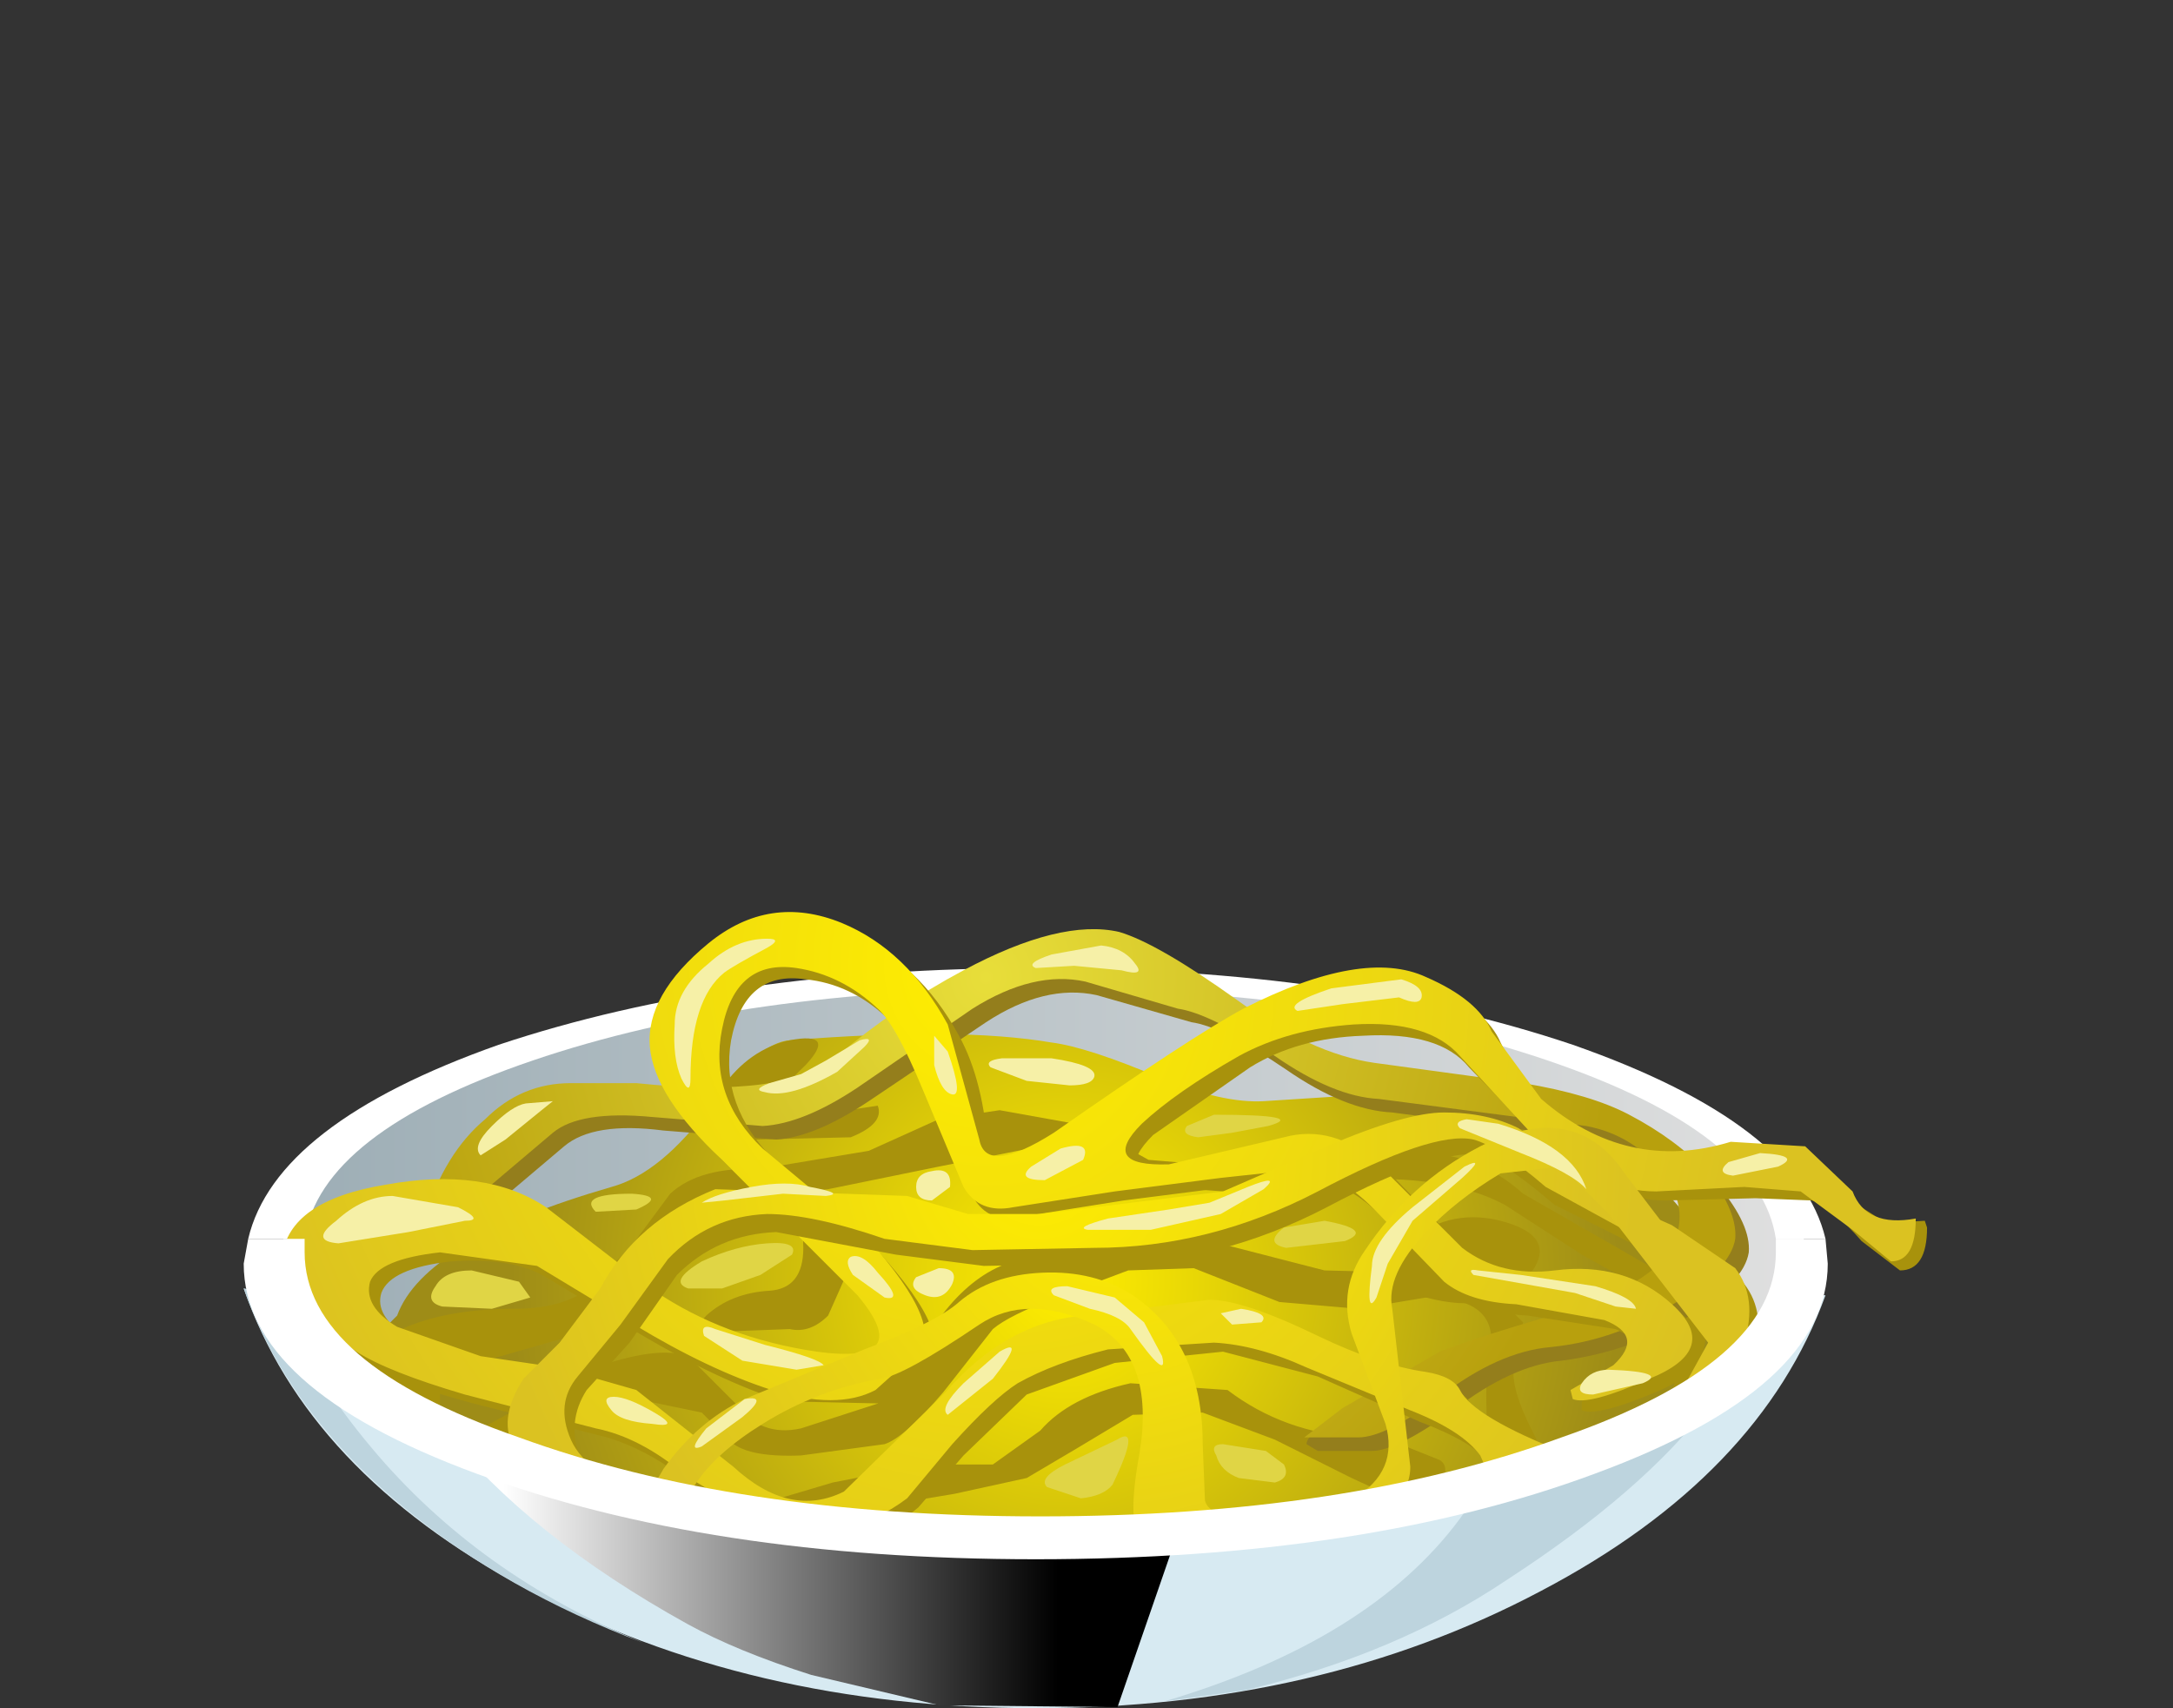 <?xml version="1.0" encoding="UTF-8" standalone="no"?>
<svg xmlns:xlink="http://www.w3.org/1999/xlink" height="37.85px" width="48.15px" xmlns="http://www.w3.org/2000/svg">
  <rect width="100%" height="100%" fill="#333333" stroke="none"/>
  <g transform="matrix(1.0, 0.0, 0.0, 1.0, 0.0, 0.0)">
    <use height="9.3" transform="matrix(1.0, 0.0, 0.0, 1.0, 5.4, 28.55)" width="35.05" xlink:href="#shape0"/>
    <use height="10.9" transform="matrix(0.75, 0.0, 0.0, 0.75, 8.6, 29.65)" width="24.8" xlink:href="#sprite0"/>
    <use height="16.2" transform="matrix(1.0, 0.0, 0.0, 1.0, 5.4, 20.2)" width="37.3" xlink:href="#shape2"/>
  </g>
  <defs>
    <g id="shape0" transform="matrix(1.0, 0.0, 0.0, 1.0, -6.15, -28.55)">
      <path d="M41.05 28.7 L41.2 28.7 Q39.75 32.7 34.9 35.25 30.0 37.85 23.7 37.85 17.35 37.85 12.4 35.2 7.55 32.6 6.15 28.55 L6.4 28.6 Q7.9 29.6 12.7 30.2 L23.8 30.85 34.7 30.25 Q39.4 29.65 41.05 28.7" fill="#d7eaf2" fill-rule="evenodd" stroke="none"/>
      <path d="M39.7 29.3 L38.6 31.15 Q37.15 33.05 34.15 35.0 31.7 36.65 28.35 37.45 L26.55 37.7 Q31.1 36.35 33.1 33.65 33.95 32.45 34.15 31.45 L34.3 30.25 39.7 29.3" fill="#bdd4de" fill-rule="evenodd" stroke="none"/>
    </g>
    <g id="sprite0" transform="matrix(1.0, 0.0, 0.0, 1.0, 0.0, 0.0)">
      <use height="10.9" transform="matrix(1.0, 0.0, 0.0, 1.0, 0.0, 0.0)" width="24.8" xlink:href="#shape1"/>
    </g>
    <g id="shape1" transform="matrix(1.0, 0.0, 0.0, 1.0, 0.0, 0.0)">
      <path d="M24.8 1.5 L21.55 10.9 16.3 10.85 12.5 9.95 Q10.3 9.25 8.85 8.45 4.15 5.85 1.6 2.65 0.35 1.1 0.0 0.0 L2.75 0.5 19.3 1.6 24.8 1.5" fill="url(#gradient0)" fill-rule="evenodd" stroke="none"/>
    </g>
    <linearGradient gradientTransform="matrix(0.01, 0.0, 0.0, -0.01, 11.6, 5.5)" gradientUnits="userSpaceOnUse" id="gradient0" spreadMethod="pad" x1="-819.2" x2="819.2">
      <stop offset="0.0" stop-color="#ffffff"/>
      <stop offset="1.0" stop-color="#000000"/>
    </linearGradient>
    <g id="shape2" transform="matrix(1.0, 0.0, 0.0, 1.0, -5.4, -20.2)">
      <path d="M8.25 32.1 Q10.6 34.9 14.25 36.4 11.2 35.25 8.95 33.4 6.35 31.25 5.4 28.55 L5.65 28.6 6.25 28.9 Q6.9 30.5 8.25 32.1" fill="#bdd4de" fill-rule="evenodd" stroke="none"/>
      <path d="M35.05 23.4 Q40.0 25.25 40.0 27.85 40.0 30.5 35.05 32.35 30.1 34.25 23.15 34.25 16.15 34.25 11.2 32.35 6.25 30.5 6.25 27.85 6.25 25.25 11.2 23.4 16.15 21.5 23.15 21.5 30.1 21.5 35.05 23.4" fill="url(#gradient1)" fill-rule="evenodd" stroke="none"/>
      <path d="M40.45 27.45 L39.35 27.45 Q39.0 25.1 34.3 23.5 29.6 21.9 23.05 21.9 16.5 21.9 11.8 23.5 7.1 25.1 6.75 27.45 L5.5 27.45 Q6.1 24.9 11.05 23.15 16.15 21.45 22.95 21.45 29.8 21.45 34.85 23.15 39.85 24.9 40.45 27.45" fill="#ffffff" fill-rule="evenodd" stroke="none"/>
      <path d="M39.1 30.05 Q37.45 31.0 34.25 32.15 29.65 33.85 26.35 33.9 L18.45 33.5 12.5 32.7 Q10.8 32.3 9.2 31.4 7.75 30.65 7.7 30.35 L8.2 29.75 8.8 29.15 Q9.4 27.5 13.55 26.3 14.65 26.0 15.75 24.5 16.8 23.1 17.5 23.05 21.25 22.75 23.3 23.1 24.1 23.2 25.75 23.9 27.1 24.45 28.0 24.4 L31.9 24.15 Q34.65 24.05 35.3 24.6 L37.3 26.85 Q38.5 28.45 38.45 29.0 38.45 29.45 39.2 29.6 39.7 29.7 39.1 30.05" fill="url(#gradient2)" fill-rule="evenodd" stroke="none"/>
      <path d="M17.5 23.05 Q18.55 22.85 17.85 23.6 16.9 24.5 17.2 24.75 L18.45 24.65 19.45 24.5 Q19.6 24.9 18.85 25.2 L16.75 25.25 Q15.45 25.05 16.0 24.1 16.6 23.25 17.5 23.05" fill="#a8920c" fill-rule="evenodd" stroke="none"/>
      <path d="M18.35 26.7 Q18.9 26.65 18.9 27.2 L18.75 28.25 18.35 29.15 Q17.95 29.55 17.5 29.45 L16.15 29.5 15.25 29.6 15.65 29.15 Q16.2 28.65 17.05 28.6 17.8 28.55 17.8 27.65 17.75 26.75 18.35 26.7" fill="#a8920c" fill-rule="evenodd" stroke="none"/>
      <path d="M33.25 27.05 Q34.6 27.4 33.85 28.3 33.1 29.15 31.6 28.75 30.1 28.4 31.1 27.6 32.05 26.75 33.25 27.05" fill="#a8920c" fill-rule="evenodd" stroke="none"/>
      <path d="M36.95 28.85 L35.05 27.8 33.35 26.7 Q32.05 26.0 29.75 26.15 L27.8 26.45 25.75 26.3 25.0 25.6 Q24.7 25.25 23.55 25.3 L20.8 25.85 18.35 26.35 16.3 26.6 Q15.45 26.85 15.0 27.5 L13.9 28.85 Q13.3 29.55 12.5 29.65 L10.75 30.15 Q9.8 30.5 9.75 30.75 L9.75 31.35 10.65 31.7 10.85 31.55 13.05 30.35 Q14.55 29.8 15.25 30.05 L16.3 31.1 Q16.85 31.85 17.75 31.65 L19.45 31.1 20.35 29.95 Q21.5 27.85 23.15 27.85 L24.35 27.35 25.85 27.25 29.35 28.15 31.3 28.2 Q32.35 28.1 32.95 28.5 L33.75 29.3 33.55 30.25 Q33.45 30.75 34.0 31.8 34.35 32.55 33.95 32.6 33.55 32.65 33.25 32.85 L33.1 32.7 32.95 31.55 Q32.9 30.55 33.0 30.05 33.3 28.75 31.6 28.75 L30.1 29.0 28.35 28.85 26.45 28.1 25.0 28.15 23.4 28.75 Q22.35 29.15 22.0 29.45 L20.9 30.85 Q20.05 31.85 19.6 32.0 L17.75 32.25 Q16.5 32.3 16.15 31.9 L15.55 31.3 14.35 31.05 Q13.45 30.95 12.55 31.4 11.65 31.8 11.9 32.05 L11.95 32.1 13.1 32.45 16.6 33.4 18.45 32.85 20.5 32.45 22.0 32.45 23.05 31.7 Q23.7 30.95 25.05 30.65 L27.2 30.8 Q28.45 31.75 30.1 31.85 L31.15 32.05 31.9 32.35 Q32.15 32.5 31.9 32.95 31.7 33.45 31.25 33.35 L29.95 32.75 28.25 31.9 26.65 31.3 25.1 31.35 23.85 32.1 22.75 32.75 21.15 33.1 19.65 33.35 19.05 33.5 18.0 33.6 16.6 33.4 16.5 33.4 13.9 32.95 Q12.25 32.4 11.95 32.1 L10.65 31.7 Q10.1 32.0 9.85 31.55 L9.75 31.35 Q8.8 30.95 8.55 30.75 7.65 29.95 8.9 29.45 9.9 29.0 11.4 29.0 12.45 29.0 13.05 28.55 L14.0 27.6 14.85 26.45 Q15.5 25.85 16.85 25.9 L19.25 25.5 20.8 24.8 22.15 24.6 24.1 24.95 25.45 25.7 27.85 25.9 31.45 25.55 Q32.75 25.55 33.75 26.45 L36.45 28.0 Q38.0 28.75 37.9 29.15 L37.6 30.65 Q37.3 31.6 37.05 31.2 36.95 31.0 37.3 30.05 37.65 29.2 36.95 28.85" fill="#a8920c" fill-rule="evenodd" stroke="none"/>
      <path d="M37.1 26.3 Q36.5 25.45 35.4 25.25 L30.85 24.65 Q29.8 24.6 28.5 23.7 27.1 22.75 26.4 22.65 L24.3 22.05 Q23.15 21.8 21.85 22.65 L19.25 24.4 Q18.05 25.2 17.2 25.25 L14.7 25.05 Q13.15 24.85 12.5 25.4 L10.55 27.05 Q9.55 27.95 9.7 27.3 10.65 24.3 12.95 24.3 L14.35 24.3 Q17.7 24.65 18.85 23.7 L21.6 21.8 Q23.75 20.65 25.05 20.95 25.9 21.2 27.7 22.45 29.35 23.6 30.7 23.8 L34.0 24.3 Q35.55 24.55 36.4 25.0 L38.1 26.3 Q38.8 27.15 38.75 27.75 38.65 28.4 37.45 29.15 36.15 29.95 34.6 30.15 33.5 30.25 32.2 31.25 30.95 32.15 30.4 32.15 L29.2 32.15 28.95 32.0 Q28.95 31.7 30.1 31.25 L34.1 29.8 Q36.85 28.7 37.3 28.0 37.75 27.15 37.1 26.3" fill="#947e1c" fill-rule="evenodd" stroke="none"/>
      <path d="M36.85 26.0 Q36.2 25.15 35.15 24.95 L30.55 24.35 Q29.55 24.3 28.25 23.4 26.8 22.45 26.1 22.35 L24.05 21.75 Q22.9 21.5 21.55 22.35 L19.0 24.1 Q17.8 24.9 16.9 24.95 L14.45 24.75 Q12.85 24.6 12.25 25.1 L10.3 26.75 Q9.25 27.65 9.4 27.0 9.85 25.55 10.75 24.8 11.55 24.0 12.65 24.0 L14.1 24.0 Q17.45 24.35 18.55 23.4 19.85 22.3 21.35 21.5 23.5 20.35 24.8 20.65 25.65 20.9 27.4 22.15 29.05 23.35 30.45 23.55 L33.75 24.0 Q35.25 24.25 36.1 24.7 37.15 25.25 37.85 26.0 38.5 26.85 38.45 27.45 38.35 28.1 37.15 28.85 35.85 29.7 34.35 29.85 33.2 29.95 31.9 30.95 30.7 31.85 30.1 31.85 L28.9 31.85 29.75 31.2 31.9 29.95 Q32.8 29.6 34.9 29.0 36.6 28.4 37.0 27.7 37.5 26.85 36.85 26.0" fill="url(#gradient3)" fill-rule="evenodd" stroke="none"/>
      <path d="M36.9 26.6 Q35.65 26.6 34.4 25.55 L32.55 23.65 Q31.9 22.85 30.2 22.95 28.75 23.0 27.7 23.65 L25.55 25.15 Q24.6 26.1 26.1 26.0 L28.7 25.4 Q29.8 25.1 30.8 26.0 L32.65 27.9 Q33.45 28.55 34.7 28.4 36.25 28.2 37.3 29.15 38.35 30.1 36.8 30.8 35.4 31.4 35.05 31.25 L35.05 31.05 35.95 30.5 Q36.7 29.85 35.8 29.45 L33.85 29.15 Q32.8 29.1 32.2 28.65 L30.8 27.15 Q29.95 26.2 29.1 26.15 L27.25 26.3 24.9 26.6 22.7 26.95 Q21.9 27.15 21.55 26.5 L20.65 24.35 Q20.05 22.95 19.65 22.55 18.85 21.8 17.85 21.7 16.5 21.5 16.2 23.05 15.95 24.5 17.15 25.7 L19.2 27.45 Q21.2 29.55 20.55 30.2 L19.6 31.1 17.35 31.05 Q15.95 30.6 14.25 29.6 L12.1 28.3 Q11.35 27.85 10.0 27.95 8.65 28.1 8.45 28.65 8.3 29.15 9.0 29.6 9.7 30.05 10.9 30.25 L12.55 30.55 14.35 31.05 Q14.6 31.15 16.45 32.75 17.7 33.85 18.9 33.3 L21.2 31.1 Q22.5 29.6 24.25 29.35 L27.05 29.0 Q27.85 29.05 29.45 29.85 30.75 30.5 31.8 30.65 32.4 30.8 32.55 31.05 32.9 31.65 34.9 32.45 L33.25 32.9 33.05 32.45 Q32.65 31.95 31.45 31.5 L29.2 30.5 27.1 29.95 24.7 30.2 22.75 30.9 21.35 32.25 20.35 33.4 Q19.0 34.55 17.2 34.0 L15.4 32.95 Q14.45 32.15 13.45 31.85 L10.5 31.1 Q8.8 30.65 8.1 30.2 6.35 29.1 6.45 28.1 6.6 26.85 8.8 26.45 10.95 26.1 12.35 27.0 13.25 27.6 14.75 28.85 16.3 29.9 18.35 30.2 20.5 30.5 19.25 28.9 L16.2 25.9 Q14.75 24.5 14.65 23.45 14.5 22.25 15.85 21.15 17.2 20.05 18.85 20.7 20.35 21.3 21.25 22.95 21.8 23.95 21.9 25.55 22.1 26.3 23.55 25.3 26.7 23.15 27.8 22.6 30.4 21.25 31.8 21.85 32.95 22.4 33.25 23.1 33.7 24.05 34.35 24.6 36.25 26.2 38.55 25.55 39.25 25.35 40.45 26.25 L41.8 27.1 42.65 27.05 42.7 27.2 Q42.7 28.15 42.1 28.15 L41.25 27.5 Q40.6 26.75 40.15 26.6 L38.9 26.55 36.9 26.6" fill="#a8920c" fill-rule="evenodd" stroke="none"/>
      <path d="M36.7 26.4 Q35.45 26.4 34.15 25.35 L32.35 23.4 Q31.65 22.6 30.0 22.7 28.55 22.8 27.45 23.4 26.05 24.2 25.3 24.9 24.35 25.85 25.9 25.8 L28.45 25.2 Q29.55 24.9 30.55 25.8 L32.4 27.65 Q33.25 28.3 34.45 28.15 36.0 27.95 37.05 28.9 38.15 29.9 36.55 30.55 35.2 31.15 34.85 31.0 L34.8 30.8 35.75 30.25 Q36.45 29.6 35.55 29.25 L33.6 28.9 Q32.55 28.85 32.0 28.4 L30.55 26.9 Q29.7 26.0 28.9 25.9 L27.05 26.1 24.7 26.4 22.45 26.75 Q21.7 26.9 21.35 26.3 L20.45 24.15 Q19.85 22.7 19.45 22.35 18.65 21.6 17.65 21.45 16.3 21.25 16.0 22.8 15.7 24.3 16.9 25.45 L19.0 27.2 Q20.95 29.3 20.35 29.95 L19.4 30.8 Q18.55 31.25 17.1 30.8 15.7 30.35 14.05 29.35 L11.9 28.05 9.75 27.75 Q8.4 27.9 8.2 28.4 8.05 28.95 8.8 29.4 L10.65 30.05 12.35 30.3 14.1 30.8 16.25 32.5 Q17.5 33.65 18.7 33.05 L20.95 30.85 Q22.3 29.3 24.0 29.15 L26.8 28.8 Q27.55 28.8 29.2 29.6 30.55 30.25 31.6 30.4 32.2 30.5 32.35 30.8 32.65 31.4 34.7 32.2 L33.0 32.7 32.8 32.25 Q32.4 31.7 31.25 31.25 L28.95 30.3 Q27.85 29.8 26.9 29.75 L24.55 29.9 Q23.35 30.2 22.55 30.65 22.0 31.0 21.1 32.0 L20.1 33.2 Q18.7 34.25 17.0 33.8 L15.2 32.7 Q14.2 31.85 13.2 31.65 L10.3 30.9 Q8.6 30.4 7.9 29.95 6.15 28.85 6.25 27.85 6.4 26.6 8.55 26.25 10.75 25.85 12.1 26.75 L14.5 28.6 Q16.05 29.65 18.1 29.95 20.3 30.25 19.0 28.7 L16.0 25.7 Q14.5 24.3 14.4 23.2 14.3 22.05 15.7 20.9 17.05 19.8 18.65 20.45 20.1 21.05 21.0 22.7 L21.7 25.25 Q21.85 26.05 23.35 25.1 26.35 23.0 27.55 22.35 30.2 21.0 31.6 21.65 32.75 22.15 33.05 22.85 L34.15 24.35 Q36.05 26.0 38.35 25.3 L40.0 25.4 41.05 26.4 Q41.35 27.2 42.45 27.0 42.45 27.95 41.9 27.95 L41.05 27.25 39.9 26.4 38.65 26.3 36.7 26.4" fill="url(#gradient4)" fill-rule="evenodd" stroke="none"/>
      <path d="M37.3 27.5 Q38.3 27.95 38.65 28.45 39.15 29.1 38.85 30.05 L38.45 30.9 37.3 31.55 38.05 30.05 Q38.6 29.15 37.15 28.1 36.6 27.75 34.45 26.7 33.4 25.8 32.85 25.6 31.95 25.4 29.4 26.75 27.0 28.0 24.5 28.0 L21.8 28.05 19.85 27.8 17.2 27.3 Q15.9 27.35 15.0 28.25 L13.95 29.75 13.0 30.8 Q12.55 31.5 12.85 32.3 13.2 33.05 14.8 33.6 L16.3 34.0 13.55 33.5 Q10.6 32.75 11.8 30.9 L12.6 30.1 13.5 28.85 Q14.3 27.45 16.05 26.7 L20.35 26.85 Q21.0 27.2 21.7 27.25 L23.3 27.3 27.35 26.75 29.65 25.7 Q31.35 25.0 32.2 25.0 L33.85 25.35 35.45 26.5 Q36.05 27.0 37.3 27.5" fill="#a8920c" fill-rule="evenodd" stroke="none"/>
      <path d="M37.05 27.15 L38.45 28.1 Q38.95 28.75 38.65 29.75 L38.25 30.55 37.05 31.2 37.85 29.75 Q38.35 28.75 36.9 27.75 L34.25 26.3 Q33.2 25.4 32.65 25.25 31.75 25.05 29.2 26.4 26.8 27.65 24.25 27.65 L21.55 27.7 19.6 27.45 Q18.0 26.9 17.0 26.9 15.7 26.95 14.8 27.9 L13.75 29.35 12.8 30.5 Q12.3 31.1 12.65 31.9 13.0 32.7 14.6 33.25 L16.1 33.65 13.3 33.2 Q10.4 32.4 11.6 30.55 L12.4 29.75 13.3 28.55 Q14.1 27.05 15.85 26.35 L20.1 26.5 21.45 26.9 23.05 26.9 27.1 26.4 29.4 25.4 Q31.15 24.65 32.0 24.65 32.95 24.65 33.65 25.0 L35.2 26.15 Q35.8 26.6 37.05 27.15" fill="url(#gradient5)" fill-rule="evenodd" stroke="none"/>
      <path d="M37.85 29.75 L35.65 26.9 34.6 25.85 33.25 26.0 Q32.25 26.6 31.6 27.3 30.7 28.25 30.85 29.0 L31.25 32.5 Q31.25 34.35 25.45 34.1 24.9 34.1 25.25 32.2 25.6 30.05 24.25 29.35 22.75 28.65 21.7 29.35 20.0 30.5 19.5 30.55 18.1 30.8 16.9 31.55 15.85 32.2 15.4 32.9 14.95 33.65 14.15 33.5 L14.7 32.55 Q15.45 31.5 16.5 31.0 L19.15 29.9 Q20.75 29.3 21.25 28.85 21.95 28.25 23.1 28.2 24.25 28.15 25.1 28.7 26.65 29.75 26.65 32.0 L26.7 33.25 Q26.8 33.65 27.85 33.65 29.1 33.8 30.0 33.2 31.0 32.6 30.7 31.55 L29.95 29.55 Q29.65 28.55 30.25 27.7 31.25 26.2 32.8 25.4 34.9 24.35 36.0 26.0 L37.6 28.1 38.2 28.6 Q38.65 28.95 38.65 30.35 L38.15 30.85 Q38.35 30.4 37.85 29.75" fill="url(#gradient6)" fill-rule="evenodd" stroke="none"/>
      <path d="M17.0 20.8 Q17.35 20.8 17.0 21.0 16.25 21.4 16.05 21.55 15.3 22.15 15.3 23.9 15.3 24.3 15.1 23.9 14.9 23.45 14.95 22.7 14.95 21.95 15.7 21.35 16.3 20.8 17.0 20.8" fill="#f6f0a7" fill-rule="evenodd" stroke="none"/>
      <path d="M8.7 26.5 L10.15 26.75 Q10.75 27.05 10.3 27.05 L9.05 27.3 7.5 27.55 Q6.85 27.5 7.45 27.05 8.05 26.5 8.7 26.5" fill="#f6f0a7" fill-rule="evenodd" stroke="none"/>
      <path d="M21.0 23.3 Q21.35 24.3 21.1 24.25 20.85 24.2 20.7 23.6 L20.7 22.95 21.0 23.3" fill="#f6f0a7" fill-rule="evenodd" stroke="none"/>
      <path d="M24.4 20.95 Q24.9 21.0 25.15 21.35 25.4 21.65 24.85 21.5 L23.8 21.4 22.95 21.45 Q22.7 21.35 23.3 21.15 L24.4 20.95" fill="#f6f0a7" fill-rule="evenodd" stroke="none"/>
      <path d="M31.05 21.7 Q31.55 21.85 31.5 22.1 31.45 22.3 31.0 22.1 L29.75 22.25 28.75 22.4 Q28.45 22.25 29.5 21.9 L31.05 21.7" fill="#f6f0a7" fill-rule="evenodd" stroke="none"/>
      <path d="M23.5 25.45 Q24.2 25.25 24.0 25.7 L23.15 26.15 Q22.5 26.15 22.85 25.85 L23.5 25.45" fill="#f6f0a7" fill-rule="evenodd" stroke="none"/>
      <path d="M39.0 25.55 Q39.95 25.6 39.4 25.85 L38.4 26.05 Q38.0 26.0 38.3 25.75 L39.0 25.55" fill="#f6f0a7" fill-rule="evenodd" stroke="none"/>
      <path d="M17.95 26.3 Q18.75 26.45 18.3 26.5 L17.35 26.45 16.05 26.6 15.55 26.65 Q15.85 26.45 16.65 26.3 17.45 26.15 17.95 26.3" fill="#f6f0a7" fill-rule="evenodd" stroke="none"/>
      <path d="M11.65 24.45 L12.25 24.4 12.0 24.6 11.2 25.25 10.65 25.6 Q10.45 25.4 10.9 24.95 11.35 24.5 11.65 24.45" fill="#f6f0a7" fill-rule="evenodd" stroke="none"/>
      <path d="M24.7 28.75 L25.35 29.3 25.75 30.05 Q25.9 30.65 25.05 29.45 24.85 29.15 24.15 29.0 L23.35 28.7 Q23.15 28.5 23.65 28.5 L24.7 28.75" fill="#f6f0a7" fill-rule="evenodd" stroke="none"/>
      <path d="M27.5 29.0 Q28.15 29.1 27.95 29.3 L27.3 29.35 27.05 29.1 27.5 29.0" fill="#f6f0a7" fill-rule="evenodd" stroke="none"/>
      <path d="M22.15 29.95 Q22.75 29.6 22.0 30.55 L21.0 31.35 Q20.8 31.2 21.35 30.65 L22.15 29.95" fill="#f6f0a7" fill-rule="evenodd" stroke="none"/>
      <path d="M32.45 25.85 Q32.95 25.6 32.4 26.1 L31.3 27.05 30.75 28.0 30.5 28.75 Q30.25 29.2 30.4 28.05 30.4 27.5 31.3 26.75 L32.45 25.85" fill="#f6f0a7" fill-rule="evenodd" stroke="none"/>
      <path d="M36.25 29.0 L35.8 28.95 34.9 28.65 32.65 28.25 Q32.5 28.1 32.75 28.15 L33.7 28.25 35.35 28.5 Q36.2 28.75 36.25 29.0" fill="#f6f0a7" fill-rule="evenodd" stroke="none"/>
      <path d="M35.3 30.9 Q34.9 30.9 35.05 30.65 35.25 30.35 35.65 30.35 37.0 30.4 36.4 30.65 L35.3 30.9" fill="#f6f0a7" fill-rule="evenodd" stroke="none"/>
      <path d="M14.0 26.45 Q14.8 26.5 14.1 26.8 L13.2 26.85 Q12.8 26.45 14.0 26.45" fill="#e0d545" fill-rule="evenodd" stroke="none"/>
      <path d="M10.45 28.15 L11.5 28.4 11.75 28.75 10.9 29.0 9.8 28.95 Q9.4 28.85 9.65 28.5 9.85 28.15 10.45 28.15" fill="#e0d545" fill-rule="evenodd" stroke="none"/>
      <path d="M17.0 27.55 Q17.7 27.5 17.55 27.8 L16.85 28.25 16.0 28.55 15.25 28.55 Q14.8 28.4 15.55 27.95 16.3 27.6 17.0 27.55" fill="#e0d545" fill-rule="evenodd" stroke="none"/>
      <path d="M19.45 28.2 Q20.05 28.85 19.6 28.75 L18.9 28.25 Q18.7 27.95 18.85 27.85 19.1 27.75 19.45 28.2" fill="#f6f0a7" fill-rule="evenodd" stroke="none"/>
      <path d="M16.95 29.8 Q18.15 30.1 18.25 30.25 L17.65 30.35 16.45 30.15 15.6 29.6 Q15.5 29.3 15.85 29.45 L16.95 29.8" fill="#f6f0a7" fill-rule="evenodd" stroke="none"/>
      <path d="M20.8 28.1 Q21.25 28.1 21.1 28.45 20.9 28.85 20.5 28.7 20.1 28.55 20.3 28.3 L20.8 28.1" fill="#f6f0a7" fill-rule="evenodd" stroke="none"/>
      <path d="M23.3 23.45 Q24.3 23.6 24.25 23.85 24.2 24.05 23.7 24.05 L22.75 23.95 21.95 23.65 Q21.8 23.5 22.2 23.45 L23.3 23.45" fill="#f6f0a7" fill-rule="evenodd" stroke="none"/>
      <path d="M26.9 24.7 Q29.0 24.7 28.1 24.95 L27.3 25.1 26.55 25.2 Q26.15 25.15 26.3 24.95 L26.9 24.7" fill="#e0d545" fill-rule="evenodd" stroke="none"/>
      <path d="M27.65 26.3 Q28.4 26.0 28.0 26.35 L27.05 26.9 25.5 27.25 24.1 27.25 Q23.8 27.2 24.55 27.0 L25.9 26.8 26.8 26.65 27.65 26.3" fill="#f6f0a7" fill-rule="evenodd" stroke="none"/>
      <path d="M28.05 32.15 L28.45 32.45 Q28.6 32.75 28.25 32.85 L27.45 32.75 Q27.05 32.6 26.95 32.25 26.8 32.0 27.1 32.0 L28.05 32.15" fill="#e0d545" fill-rule="evenodd" stroke="none"/>
      <path d="M24.75 31.9 Q25.3 31.55 24.65 32.9 24.45 33.15 23.95 33.2 L23.2 32.95 Q23.0 32.75 23.6 32.45 L24.75 31.9" fill="#e0d545" fill-rule="evenodd" stroke="none"/>
      <path d="M14.5 31.3 Q15.1 31.65 14.45 31.55 13.75 31.5 13.55 31.25 13.3 30.95 13.6 30.95 13.9 30.95 14.5 31.3" fill="#f6f0a7" fill-rule="evenodd" stroke="none"/>
      <path d="M16.5 31.0 Q17.05 30.9 16.45 31.4 L15.55 32.05 Q15.2 32.2 15.65 31.65 L16.5 31.0" fill="#f6f0a7" fill-rule="evenodd" stroke="none"/>
      <path d="M33.2 24.9 Q34.85 25.4 35.15 26.35 34.85 26.0 33.7 25.55 L32.35 25.0 Q32.2 24.85 32.5 24.8 L33.2 24.9" fill="#f6f0a7" fill-rule="evenodd" stroke="none"/>
      <path d="M29.35 27.05 Q30.45 27.25 29.8 27.5 L28.5 27.65 Q28.0 27.55 28.45 27.2 L29.35 27.05" fill="#e0d545" fill-rule="evenodd" stroke="none"/>
      <path d="M20.65 25.95 Q21.1 25.85 21.05 26.3 L20.65 26.6 Q20.3 26.6 20.3 26.3 20.3 26.0 20.65 25.95" fill="#f6f0a7" fill-rule="evenodd" stroke="none"/>
      <path d="M19.05 23.05 Q19.4 22.95 19.15 23.2 L18.55 23.75 Q17.5 24.35 16.95 24.2 16.65 24.15 17.05 24.0 L17.75 23.8 18.3 23.5 19.05 23.05" fill="#f6f0a7" fill-rule="evenodd" stroke="none"/>
      <path d="M39.35 27.45 L40.45 27.45 40.5 28.0 Q40.5 30.75 35.35 32.65 30.25 34.55 22.95 34.55 15.7 34.55 10.55 32.65 5.4 30.75 5.4 28.0 L5.5 27.45 6.75 27.45 6.75 27.75 Q6.75 30.2 11.5 31.85 16.3 33.6 23.05 33.6 29.8 33.6 34.6 31.85 39.35 30.2 39.35 27.75 L39.35 27.45" fill="#ffffff" fill-rule="evenodd" stroke="none"/>
    </g>
    <linearGradient gradientTransform="matrix(0.021, 0.0, 0.0, -0.021, 23.15, 27.85)" gradientUnits="userSpaceOnUse" id="gradient1" spreadMethod="pad" x1="-819.2" x2="819.2">
      <stop offset="0.0" stop-color="#9cadb5"/>
      <stop offset="1.0" stop-color="#e0e0e0"/>
    </linearGradient>
    <radialGradient cx="0" cy="0" gradientTransform="matrix(0.015, 0.0, 0.0, -0.015, 23.6, 28.4)" gradientUnits="userSpaceOnUse" id="gradient2" r="819.2" spreadMethod="pad">
      <stop offset="0.0" stop-color="#ffee00"/>
      <stop offset="1.0" stop-color="#9e8c17"/>
    </radialGradient>
    <radialGradient cx="0" cy="0" gradientTransform="matrix(-0.002, 0.018, 0.017, 0.002, 21.85, 21.65)" gradientUnits="userSpaceOnUse" id="gradient3" r="819.2" spreadMethod="pad">
      <stop offset="0.0" stop-color="#e8de3a"/>
      <stop offset="1.0" stop-color="#b8a00d"/>
    </radialGradient>
    <radialGradient cx="0" cy="0" gradientTransform="matrix(-0.002, 0.022, 0.021, 0.003, 21.75, 21.5)" gradientUnits="userSpaceOnUse" id="gradient4" r="819.2" spreadMethod="pad">
      <stop offset="0.0" stop-color="#ffee00"/>
      <stop offset="1.0" stop-color="#dbc221"/>
    </radialGradient>
    <radialGradient cx="0" cy="0" gradientTransform="matrix(-0.002, 0.016, 0.015, 0.002, 23.05, 25.5)" gradientUnits="userSpaceOnUse" id="gradient5" r="819.2" spreadMethod="pad">
      <stop offset="0.0" stop-color="#ffee00"/>
      <stop offset="1.0" stop-color="#dbc221"/>
    </radialGradient>
    <radialGradient cx="0" cy="0" gradientTransform="matrix(-0.002, 0.015, 0.014, 0.002, 24.7, 25.85)" gradientUnits="userSpaceOnUse" id="gradient6" r="819.2" spreadMethod="pad">
      <stop offset="0.0" stop-color="#ffee00"/>
      <stop offset="1.0" stop-color="#dbc221"/>
    </radialGradient>
  </defs>
</svg>
